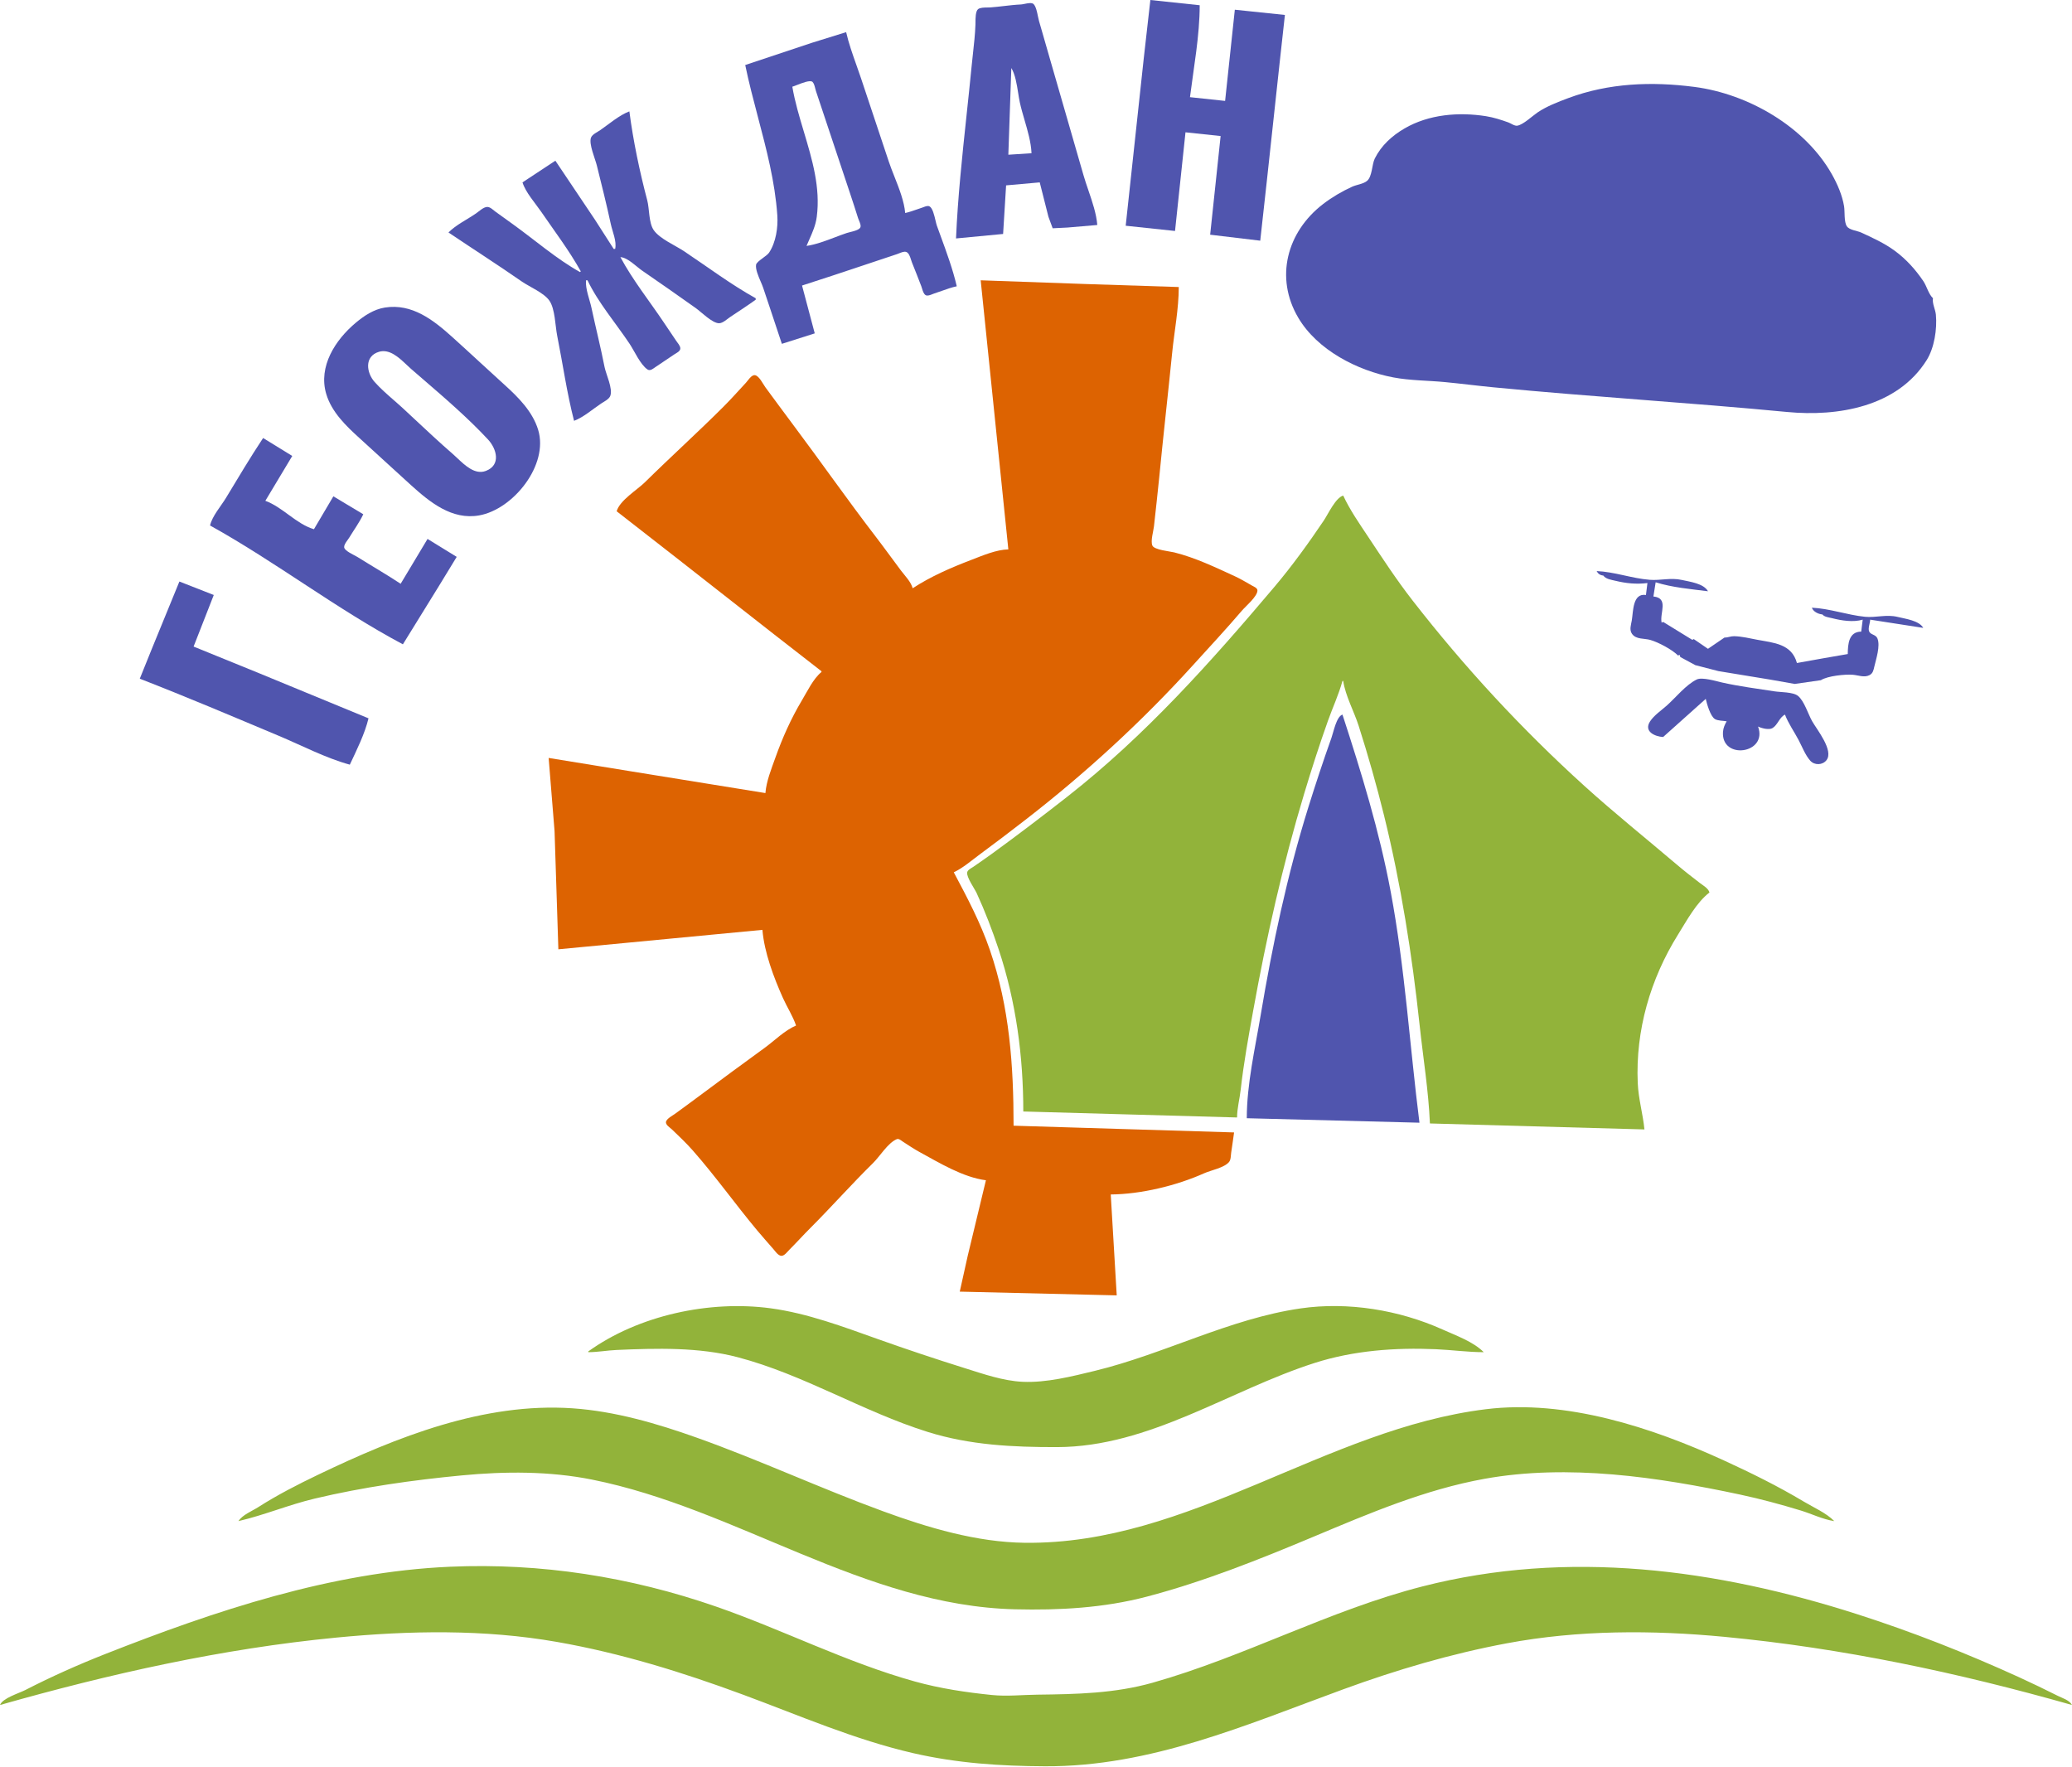 <svg width="2772" height="2364" viewBox="0 0 2772 2364" fill="none" xmlns="http://www.w3.org/2000/svg">
<path d="M1539 0L1530.17 78L1511.83 248L1506 302L1572 309L1586 177L1633 182L1619 314L1686 322L1694.83 242L1712.17 82L1719 20L1652 13L1639 135L1592 130C1597.06 89.939 1605 47.371 1605 7L1539 0Z" fill="#5055AE"/>
<path fill-rule="evenodd" clip-rule="evenodd" d="M1342 313L1279 319C1281.36 264.09 1287.26 208.809 1293.13 153.793C1295.44 132.141 1297.75 110.531 1299.83 89C1300.37 83.395 1301 77.755 1301.62 72.099C1303.06 59.07 1304.52 45.957 1304.99 33C1305.02 32.234 1305.02 31.265 1305.03 30.162C1305.05 24.348 1305.09 14.848 1308.59 12.179C1311.31 10.1 1316.8 10.052 1321.21 10.013C1322.63 10.001 1323.93 9.989 1325 9.911C1330.98 9.473 1336.94 8.782 1342.9 8.092C1350.58 7.202 1358.27 6.311 1366 5.961C1367.19 5.907 1368.82 5.574 1370.62 5.206C1375.11 4.29 1380.65 3.16 1382.91 5.607C1385.96 8.905 1387.4 15.932 1388.6 21.849C1389.08 24.166 1389.51 26.314 1390 28C1391.6 33.546 1393.2 39.091 1394.81 44.635C1398.69 58.086 1402.58 71.536 1406.42 85C1413.46 109.684 1420.62 134.333 1427.78 158.98C1435.04 183.976 1442.3 208.971 1449.43 234C1451.34 240.698 1453.7 247.626 1456.11 254.662C1461.35 270.006 1466.77 285.867 1468 301L1428 304.424L1408.3 305.396L1402.63 290L1391 244L1346 248L1342 313ZM1349 207L1353 91C1358.24 99.686 1360.27 112.562 1362.12 124.232C1362.83 128.777 1363.52 133.14 1364.36 137C1366.04 144.71 1368.34 152.611 1370.67 160.591C1374.98 175.357 1379.36 190.396 1380 205L1349 207Z" fill="#5055AE"/>
<path fill-rule="evenodd" clip-rule="evenodd" d="M1014.03 156.695C1007.93 133.537 1001.82 110.38 997 87L1087 57L1132 43C1135.41 57.878 1140.62 72.573 1145.79 87.144C1147.91 93.115 1150.02 99.066 1152 105L1189 216C1191.17 222.518 1193.87 229.352 1196.63 236.341C1202.97 252.402 1209.63 269.278 1211 285C1216.7 283.683 1222.28 281.732 1227.83 279.791C1229.89 279.071 1231.94 278.352 1234 277.667C1234.5 277.5 1235.05 277.288 1235.64 277.062C1238.18 276.086 1241.34 274.872 1243.58 276.121C1247.65 278.395 1249.86 287.78 1251.57 295.048C1252.23 297.861 1252.82 300.357 1253.41 302C1255.01 306.454 1256.66 310.951 1258.32 315.479C1266.41 337.597 1274.79 360.481 1280 383C1273.2 384.422 1266.53 386.803 1259.89 389.17C1256.59 390.348 1253.3 391.524 1250 392.576C1249.3 392.799 1248.48 393.132 1247.59 393.49C1244.59 394.702 1240.84 396.219 1238.42 394.879C1235.79 393.426 1234.51 389.188 1233.48 385.77C1233.17 384.739 1232.88 383.783 1232.58 383C1228.56 372.436 1224.37 361.942 1220.18 351.443L1220 351C1219.66 350.141 1219.32 349.054 1218.94 347.866C1217.58 343.514 1215.78 337.799 1211.9 336.929C1209.21 336.326 1205.7 337.751 1202.7 338.963C1201.73 339.357 1200.81 339.728 1200 340L1173 349C1167.32 350.895 1161.63 352.793 1155.95 354.691C1128.33 363.913 1100.72 373.137 1073 382L1090 446L1046 460C1040.6 443.406 1035.04 426.86 1029.48 410.316C1026.65 401.879 1023.81 393.443 1021 385C1020.24 382.722 1019.04 379.931 1017.75 376.908C1014.48 369.295 1010.58 360.22 1011.5 354.214C1011.9 351.606 1016.35 348.323 1020.74 345.089C1024.14 342.585 1027.49 340.11 1028.9 338C1038.08 324.208 1041.03 304.275 1039.91 288C1036.85 243.25 1025.44 199.97 1014.03 156.695ZM1075.43 176.23C1069.42 156.182 1063.43 136.182 1060 116C1061.27 115.661 1063.37 114.833 1065.87 113.85C1073.26 110.942 1084.1 106.672 1087.07 109.644C1088.98 111.559 1089.93 115.347 1090.74 118.614C1091.06 119.863 1091.35 121.037 1091.67 122L1101.67 152L1137.33 259C1140.99 269.975 1144.59 280.957 1148.03 292C1148.27 292.781 1148.68 293.756 1149.14 294.828C1150.49 298.039 1152.22 302.122 1150.87 304.49C1149.09 307.616 1142.25 309.298 1137.17 310.55C1135.52 310.956 1134.05 311.317 1133 311.667C1127.73 313.423 1122.35 315.466 1116.9 317.534C1104.41 322.272 1091.58 327.142 1079 329C1080.2 326.109 1081.45 323.295 1082.69 320.51C1087.05 310.675 1091.25 301.203 1092.71 290C1097.8 250.933 1086.59 213.5 1075.43 176.23Z" fill="#5055AE"/>
<path d="M2586 399C2579.95 393.229 2577.81 383.048 2573.04 376C2562.64 360.632 2550.01 346.605 2535 335.583C2521.15 325.413 2505.5 318.255 2490 311.117C2484.64 308.646 2474.26 307.859 2470.81 302.775C2466.8 296.859 2468.26 283.106 2467.08 276C2464.6 261.01 2458.12 246.187 2450.67 233C2414.68 169.315 2338.77 125.641 2267 116.289C2209.95 108.856 2152.41 110.96 2098 131.282C2084.29 136.401 2069.14 142.22 2057 150.425C2050.22 155.009 2037.88 166.814 2030 168.126C2026.15 168.768 2021.52 165.058 2018 163.799C2008.32 160.334 1998.2 157.045 1988 155.439C1951.47 149.686 1911.56 152.906 1879 171.862C1862.34 181.558 1848.01 194.539 1839.28 212C1835.22 220.126 1835.98 236.331 1828.7 242.157C1823.62 246.219 1814.93 247.073 1809 249.771C1795.33 255.992 1781.93 263.874 1770 273.04C1721.47 310.358 1705.35 371.628 1736.85 425.039C1762.45 468.443 1815.97 495.792 1864 504.905C1886.53 509.18 1910.21 508.992 1933 511.17C1954.7 513.244 1976.28 516.068 1998 518.17C2128.82 530.829 2260.18 538.669 2391 551.17C2458.55 557.625 2538.07 544.489 2577.44 482C2587.84 465.49 2591.68 440.308 2589.9 421C2589.23 413.791 2584.78 406.099 2586 399Z" fill="#5055AE"/>
<path d="M823 333H821L796 294L743 215L699 244C703.361 257.685 715.694 271.195 723.809 283C741.744 309.092 761.6 335.339 777 363L776 364C744.766 346.593 716.002 321.514 687 300.576L663 283.29C659.937 281.098 656.003 276.905 652 276.849C647.009 276.778 640.899 282.71 637 285.414C625.073 293.683 610.224 300.687 600 311C632.577 332.978 665.73 354.151 698 376.565C708.594 383.923 727.745 391.689 735.062 402.326C742.672 413.387 742.78 435.9 745.4 449C752.96 486.806 758.34 525.663 768 563C780.714 558.181 792.71 547.563 804 539.999C807.801 537.453 814.59 534.262 816.393 529.816C820.301 520.176 810.737 500.851 808.804 491C803.609 464.532 796.974 438.372 791.339 412C788.917 400.664 782.951 386.54 784 375H786C800.106 404.687 824.065 432.597 842.333 460C848.75 469.626 856.716 487.924 866.326 494.342C869.932 496.75 874.081 492.94 877 491C885.363 485.442 893.701 479.843 902 474.194C904.789 472.296 910.331 470.013 910.172 465.96C910.036 462.484 906.507 458.76 904.667 456L888.494 432C869.19 403.098 846.375 374.64 830 344C839.793 344.553 851.126 356.547 859 361.974C883.096 378.584 907.168 395.308 931 412.291C938.272 417.473 952.913 432.444 962 432.444C967.072 432.445 972.975 426.683 977 424C988.384 416.411 999.88 408.967 1011 401V399C977.835 380.605 946.564 357.033 915 336C903.337 328.228 882.599 319.462 874.603 307.907C867.767 298.03 868.953 279.521 865.911 268C855.818 229.77 847.07 188.262 842 149C828.306 154.19 815.03 165.782 803 174.116C799.295 176.683 792.289 179.705 790.643 184.184C787.559 192.579 796.213 212.357 798.373 221C804.929 247.224 811.498 273.58 817.21 300C819.399 310.127 825.244 322.675 823 333Z" fill="#5055AE"/>
<path d="M1312 375L1323.83 490L1349 735C1332.89 735.334 1314.91 743.115 1300 748.83C1272.51 759.372 1245.77 770.811 1221 787C1218.74 778.288 1210.48 770.131 1205.13 763C1193.8 747.895 1182.79 732.546 1171.29 717.576C1133.55 668.459 1098.02 617.556 1060.87 568C1048.44 551.416 1036.18 534.685 1023.88 518C1020.87 513.908 1015.49 502.606 1009.96 501.921C1005.24 501.336 1000.72 509.049 997.98 512C988.007 522.699 978.345 533.655 968 544C933.619 578.381 897.57 610.892 863 644.996C852.366 655.486 829.107 669.369 825 684L903 744.789L1035 848.211L1099 898V899C1087.87 908.2 1080.16 924.71 1072.8 937C1058.22 961.37 1046.7 987.3 1037.2 1014C1031.88 1028.96 1025.31 1045.01 1024 1061L843 1031.73L734 1014L741.911 1112L747 1270L833 1261.83L1020 1244C1022.45 1274.03 1035.16 1307.7 1047.38 1335C1052.92 1347.38 1060.63 1359.17 1065 1372C1049.93 1378.34 1036.19 1392.23 1023 1401.85C993.58 1423.31 964.133 1444.78 935 1466.63C924.41 1474.57 913.694 1482.35 903 1490.15C899.582 1492.64 892.77 1496.06 891.176 1500.17C889.489 1504.52 896.431 1508.58 899 1511.04C908.411 1520.04 918.1 1529.23 926.714 1539C957.075 1573.43 983.558 1610.81 1012.92 1646C1019.99 1654.47 1027.35 1662.67 1034.58 1671C1037.11 1673.93 1040.79 1679.58 1045 1680.08C1049.2 1680.57 1053.41 1674.59 1056 1672C1065.52 1662.49 1074.49 1652.51 1084 1643C1112.5 1614.5 1139.25 1584.22 1168 1555.99C1177.17 1546.99 1187.76 1529.07 1199.71 1524.03C1202.54 1522.84 1205.79 1526 1208 1527.41C1215.28 1532.07 1222.4 1536.97 1230 1541.11C1256.77 1555.71 1288.28 1575.03 1319 1579L1294.67 1680L1284 1728L1494 1733L1486 1598C1526.62 1597.66 1574.06 1586.18 1611 1569.63C1620.15 1565.53 1637.72 1562.38 1644.26 1554.57C1646.81 1551.52 1646.6 1545.77 1647.13 1542C1648.38 1533 1649.86 1524.02 1651 1515L1356 1506C1356 1425.67 1350.65 1347.67 1324.33 1271C1311.75 1234.37 1294.12 1201.04 1276 1167C1288.49 1161.09 1299.89 1151.06 1311 1142.88C1331.57 1127.75 1351.81 1112.28 1372 1096.65C1452.28 1034.51 1528.32 964.64 1596.46 889.424C1618.23 865.381 1640.35 841.729 1661.42 817C1666.46 811.084 1682.06 798.1 1682.25 790.104C1682.33 786.571 1677.5 784.859 1675 783.432C1667.46 779.134 1659.88 774.54 1652 770.92C1625.66 758.823 1599.29 746.137 1571 739.036C1565.13 737.562 1543.99 735.7 1541.64 729.772C1539.12 723.397 1543.11 710.763 1543.83 704C1546.15 682.341 1548.73 660.684 1550.83 639C1556.22 583.3 1562.6 527.687 1568.17 472C1571.07 442.964 1577 413.187 1577 384L1452 379.961L1312 375Z" fill="#DD6301"/>
<path fill-rule="evenodd" clip-rule="evenodd" d="M476 431.754C487.281 422.316 500.182 413.771 515 411.439C551.235 405.735 579.712 428.071 605 450.831C617.473 462.056 629.82 473.421 642.166 484.785C653.082 494.832 663.997 504.879 675 514.83C693.402 531.474 712.503 550.562 719.961 575C734.335 622.103 686.597 681.479 641 689.536C604.593 695.969 575.191 671.923 550 649.17C538.201 638.513 526.487 627.763 514.773 617.013C503.54 606.704 492.307 596.396 481 586.17C462.849 569.754 443.61 551.222 436.439 527C425.54 490.183 448.668 454.62 476 431.754ZM501.174 511C490.214 498.72 487.031 476.671 507 470.649C521.098 466.398 533.873 478.473 544.141 488.179C546.198 490.123 548.154 491.972 550 493.576C555.254 498.14 560.566 502.721 565.906 507.328C595.73 533.051 626.452 559.549 652.911 588C664.292 600.238 670.709 622.117 650 630.005C635.655 635.47 622.378 622.918 611.836 612.953C609.783 611.011 607.833 609.168 606 607.576C588.17 592.086 570.833 575.884 553.543 559.725C549.028 555.505 544.516 551.289 540 547.089C535.714 543.104 531.272 539.223 526.822 535.335C517.919 527.557 508.98 519.747 501.174 511Z" fill="#5055AE"/>
<path d="M352 586C334.732 612.097 318.57 639.206 302.399 666C295.619 677.234 284.008 690.192 281 703C369.187 751.912 449.988 814.615 539 862L587.811 783L611 745L572 721L536 781C517.045 768.457 497.255 757.127 478 745.05C474.135 742.626 460.492 736.987 460.421 731.896C460.363 727.721 465.328 722.432 467.399 719C473.58 708.758 480.93 698.847 486 688L446 664L420 708C396.312 701.03 378.202 678.494 355 670L391 610L352 586Z" fill="#5055AE"/>
<path d="M1369 1487L1655 1495C1655.03 1482.57 1658.46 1470.31 1659.83 1458C1663.8 1422.53 1670.24 1387.13 1676.58 1352C1694.22 1254.19 1716.04 1157.2 1744.72 1062C1754.63 1029.11 1765.17 996.36 1776.69 964C1782.95 946.43 1791.09 928.99 1796 911H1797C1800.01 931.1 1811.45 951.58 1817.66 971C1830.32 1010.64 1841.65 1050.59 1851.63 1091C1874.26 1182.72 1889.11 1277.13 1899.17 1371C1903.86 1414.79 1911.11 1459 1913 1503L2200 1511C2197.93 1490.25 2191.96 1470.06 2191.04 1449C2187.95 1378.49 2207.85 1309.71 2245.12 1250C2256.55 1231.67 2269.68 1207.25 2287 1194C2285.39 1188.27 2278.52 1184.67 2274 1181.2C2263.57 1173.19 2253.19 1165.1 2243.17 1156.58C2201.97 1121.55 2159.84 1087.83 2119.71 1051.49C2035.66 975.35 1959.11 892.499 1889.5 802.985C1868.25 775.658 1849.45 746.834 1830.3 718.039C1818.6 700.43 1805.94 682.241 1797 663C1786.76 665.856 1776.74 687.906 1770.91 696.565C1750.52 726.832 1728.55 757.22 1705 785.081C1619.9 885.741 1532.25 984.05 1427.99 1065.77C1395.06 1091.57 1361.91 1116.8 1328.09 1141.44C1319.61 1147.63 1310.93 1153.51 1302.33 1159.54C1299.72 1161.37 1294.49 1163.67 1293.91 1167.17C1292.85 1173.55 1303.87 1188.86 1306.69 1195C1317.93 1219.48 1327.48 1244.45 1336 1270C1359.35 1340.04 1369 1413.44 1369 1487Z" fill="#92B33A"/>
<path d="M2136 764C2138.02 767.687 2140.81 769.65 2145 770C2148.24 774.742 2155.66 775.657 2160.96 776.944C2175.36 780.443 2189.18 781.873 2204 780L2202 796C2184.1 793.202 2185.1 817.919 2183.08 830C2182.08 835.99 2179.52 842.498 2183.34 847.956C2188.84 855.788 2199.79 853.784 2208 856.18C2218.79 859.328 2237.14 869.056 2245 877L2247 876L2248 879L2268 889.833L2299 897.833L2369 909.33L2401 915L2436 910C2444.96 904.266 2468.41 901.847 2479 902.749C2486.18 903.361 2494.05 906.78 2500.96 903.276C2505.65 900.9 2506.42 896.69 2507.5 892C2509.85 881.74 2515.87 864.199 2511.66 854.04C2509.43 848.684 2502.54 849.364 2500.62 844.772C2498.83 840.506 2501.9 833.602 2502 829L2573 840C2567.4 830.127 2549.04 827.906 2539 825.404C2523.67 821.584 2509.79 826.636 2495 825.152C2471.26 822.77 2448 814.129 2424 813C2425.74 818.278 2432.71 821.638 2438 822C2440.79 825.456 2446.81 825.949 2451 827.024C2463.61 830.254 2479.29 832.767 2492 829L2490 845C2473.37 845.14 2472.18 861.427 2472 875L2439.01 880.725L2404 887C2396.96 861.274 2373.04 860.051 2351 855.905C2340.92 854.008 2330.31 851.368 2320 851.129C2315.54 851.026 2311.43 853.051 2307 853L2285 868L2266 855L2264 856L2225 832L2223 833C2220.08 820.273 2233.06 800.158 2212 798L2215 779C2237.07 785.98 2262.1 788.106 2285 791C2279.26 780.533 2260.55 778.259 2250 775.88C2235.16 772.536 2221.57 776.825 2207 775.674C2183.12 773.787 2160.14 765.037 2136 764Z" fill="#5055AE"/>
<path d="M240 778L203.551 867L187 908C249.407 932.21 311.269 958.52 373 984.42C403.773 997.34 435.834 1014.2 468 1023C477.01 1003.74 488.097 981.69 493 961L346 900.397L259 865L286 796L240 778Z" fill="#5055AE"/>
<path d="M2225 986L2282 935C2283.6 941.73 2288.14 958.2 2294.26 961.97C2298.22 964.41 2305.42 964.14 2310 965C2307.45 969.4 2305.47 973.86 2305.09 979C2302.28 1017.15 2365.35 1008.64 2352 972C2356.64 974.24 2366.69 976.99 2371.49 973.97C2378.39 969.63 2380.46 959.83 2388 956C2392.47 967.81 2400.32 978.82 2406.22 990C2410.83 998.74 2415.19 1010.2 2421.75 1017.61C2427.52 1024.12 2438.28 1023.77 2443.57 1016.96C2453.52 1004.12 2430.89 976.29 2424.43 965C2419.08 955.66 2413.76 937.63 2405.36 930.94C2398.78 925.69 2382.23 926.2 2374 924.91C2350.8 921.29 2326.91 918.28 2304 913.12C2296.2 911.36 2277.12 905.52 2270 909.03C2255.29 916.26 2242.14 932.99 2230 943.83C2222.77 950.29 2212.94 956.85 2207.59 965C2198.58 978.74 2214.24 985.43 2225 986Z" fill="#5055AE"/>
<path d="M1668 1496L1899 1502C1885.97 1398.94 1879.73 1295.44 1860.54 1193C1845.29 1111.63 1821.62 1034.6 1796 956C1787.89 958.63 1784.03 979.39 1781.31 987C1770.31 1017.8 1760.08 1048.79 1750.34 1080C1722.01 1170.78 1702.29 1264.35 1686.59 1358C1679.09 1402.73 1668 1450.56 1668 1496Z" fill="#5055AE"/>
<path d="M787 1808V1809C799.692 1808.99 812.331 1806.59 825 1806.04C878.134 1803.71 935.138 1802.1 987 1815.76C1075.4 1839.03 1154.05 1888.41 1241 1915.65C1297.59 1933.38 1355.2 1936.09 1414 1936C1537.88 1935.8 1644.59 1859.9 1759 1823.34C1810.98 1806.74 1866.65 1802.66 1921 1805.04C1942.25 1805.97 1963.74 1808.99 1985 1809C1971 1794.88 1947.86 1786.74 1930 1778.69C1871.92 1752.53 1803.22 1741.27 1740 1750.43C1645 1764.18 1557.84 1811.34 1465 1833.9C1434.39 1841.34 1399.69 1850.14 1368 1848.62C1341.81 1847.37 1315.7 1838.18 1291 1830.45C1252.06 1818.26 1213.45 1805.38 1175 1791.69C1128.35 1775.09 1080.29 1756.93 1031 1750.29C949.31 1739.28 854.354 1759.56 787 1808Z" fill="#92B33A"/>
<path d="M319 2035C353.327 2027.06 386.51 2013.06 421 2004.88C486.085 1989.45 551.535 1980.16 618 1973.83C675.612 1968.34 734.978 1968.05 792 1979.45C986.109 2018.27 1155.74 2148.03 1358 2152.99C1417.03 2154.43 1476.66 2151.19 1534 2136.12C1610.68 2115.96 1685 2086.21 1758 2055.58C1832.1 2024.48 1906.49 1992.77 1986 1978.42C2097.88 1958.25 2217.86 1975.98 2328 1999.51C2355.21 2005.32 2382.38 2012.66 2409 2020.77C2423.77 2025.27 2438.7 2032.75 2454 2035C2443.09 2023.99 2426.25 2016.73 2413 2008.8C2378.58 1988.19 2342.45 1970.38 2306 1953.69C2209.76 1909.62 2095.28 1872.11 1988 1885.29C1772.86 1911.71 1591.85 2066.62 1371 2064C1306.68 2063.23 1241.94 2043.96 1182 2022.05C1097.81 1991.29 1016.47 1953.37 932 1923.31C878.698 1904.34 822.656 1887.97 766 1884.09C647.179 1875.95 530.811 1922.52 426.001 1972.74C398.594 1985.87 371.076 1999.97 345.428 2016.34C336.985 2021.73 324.577 2026.44 319 2035Z" fill="#92B33A"/>
<path d="M0 2281C147.468 2239.15 297.246 2205.61 450 2190.83C547.879 2181.36 647.749 2179.57 745 2196.61C830.379 2211.57 912.87 2237.14 994 2267.16C1069.14 2294.96 1143.71 2327.53 1222 2345.5C1280.63 2358.95 1338.34 2362.71 1398 2363C1539.27 2363.68 1666.67 2307.72 1797 2260.05C1868.39 2233.94 1941.23 2212.45 2016 2198.46C2111.77 2180.55 2210.39 2180.63 2307 2189.83C2464.98 2204.87 2619.37 2237.69 2772 2281C2768.65 2274.55 2759.26 2271.88 2753 2268.75C2735.79 2260.15 2718.5 2251.75 2701 2243.77C2630.63 2211.67 2558.66 2183.28 2485 2159.66C2295.88 2099 2097.77 2072.53 1903 2122.38C1778.54 2154.23 1665.18 2216.41 1542 2251.22C1491.24 2265.56 1440.14 2266.55 1388 2267.18C1367.95 2267.41 1347.04 2269.69 1327.09 2267.65C1292.33 2264.1 1257.9 2259 1224 2249.58C1132.66 2224.19 1047.42 2180.39 958 2149.34C843.165 2109.48 723.346 2090.73 602 2096.04C442.955 2103 287.77 2154.96 141 2212.74C104.812 2226.99 68.533 2243.16 34 2260.92C25.325 2265.38 3.612 2271.71 0 2281Z" fill="#92B33A"/>
</svg>
